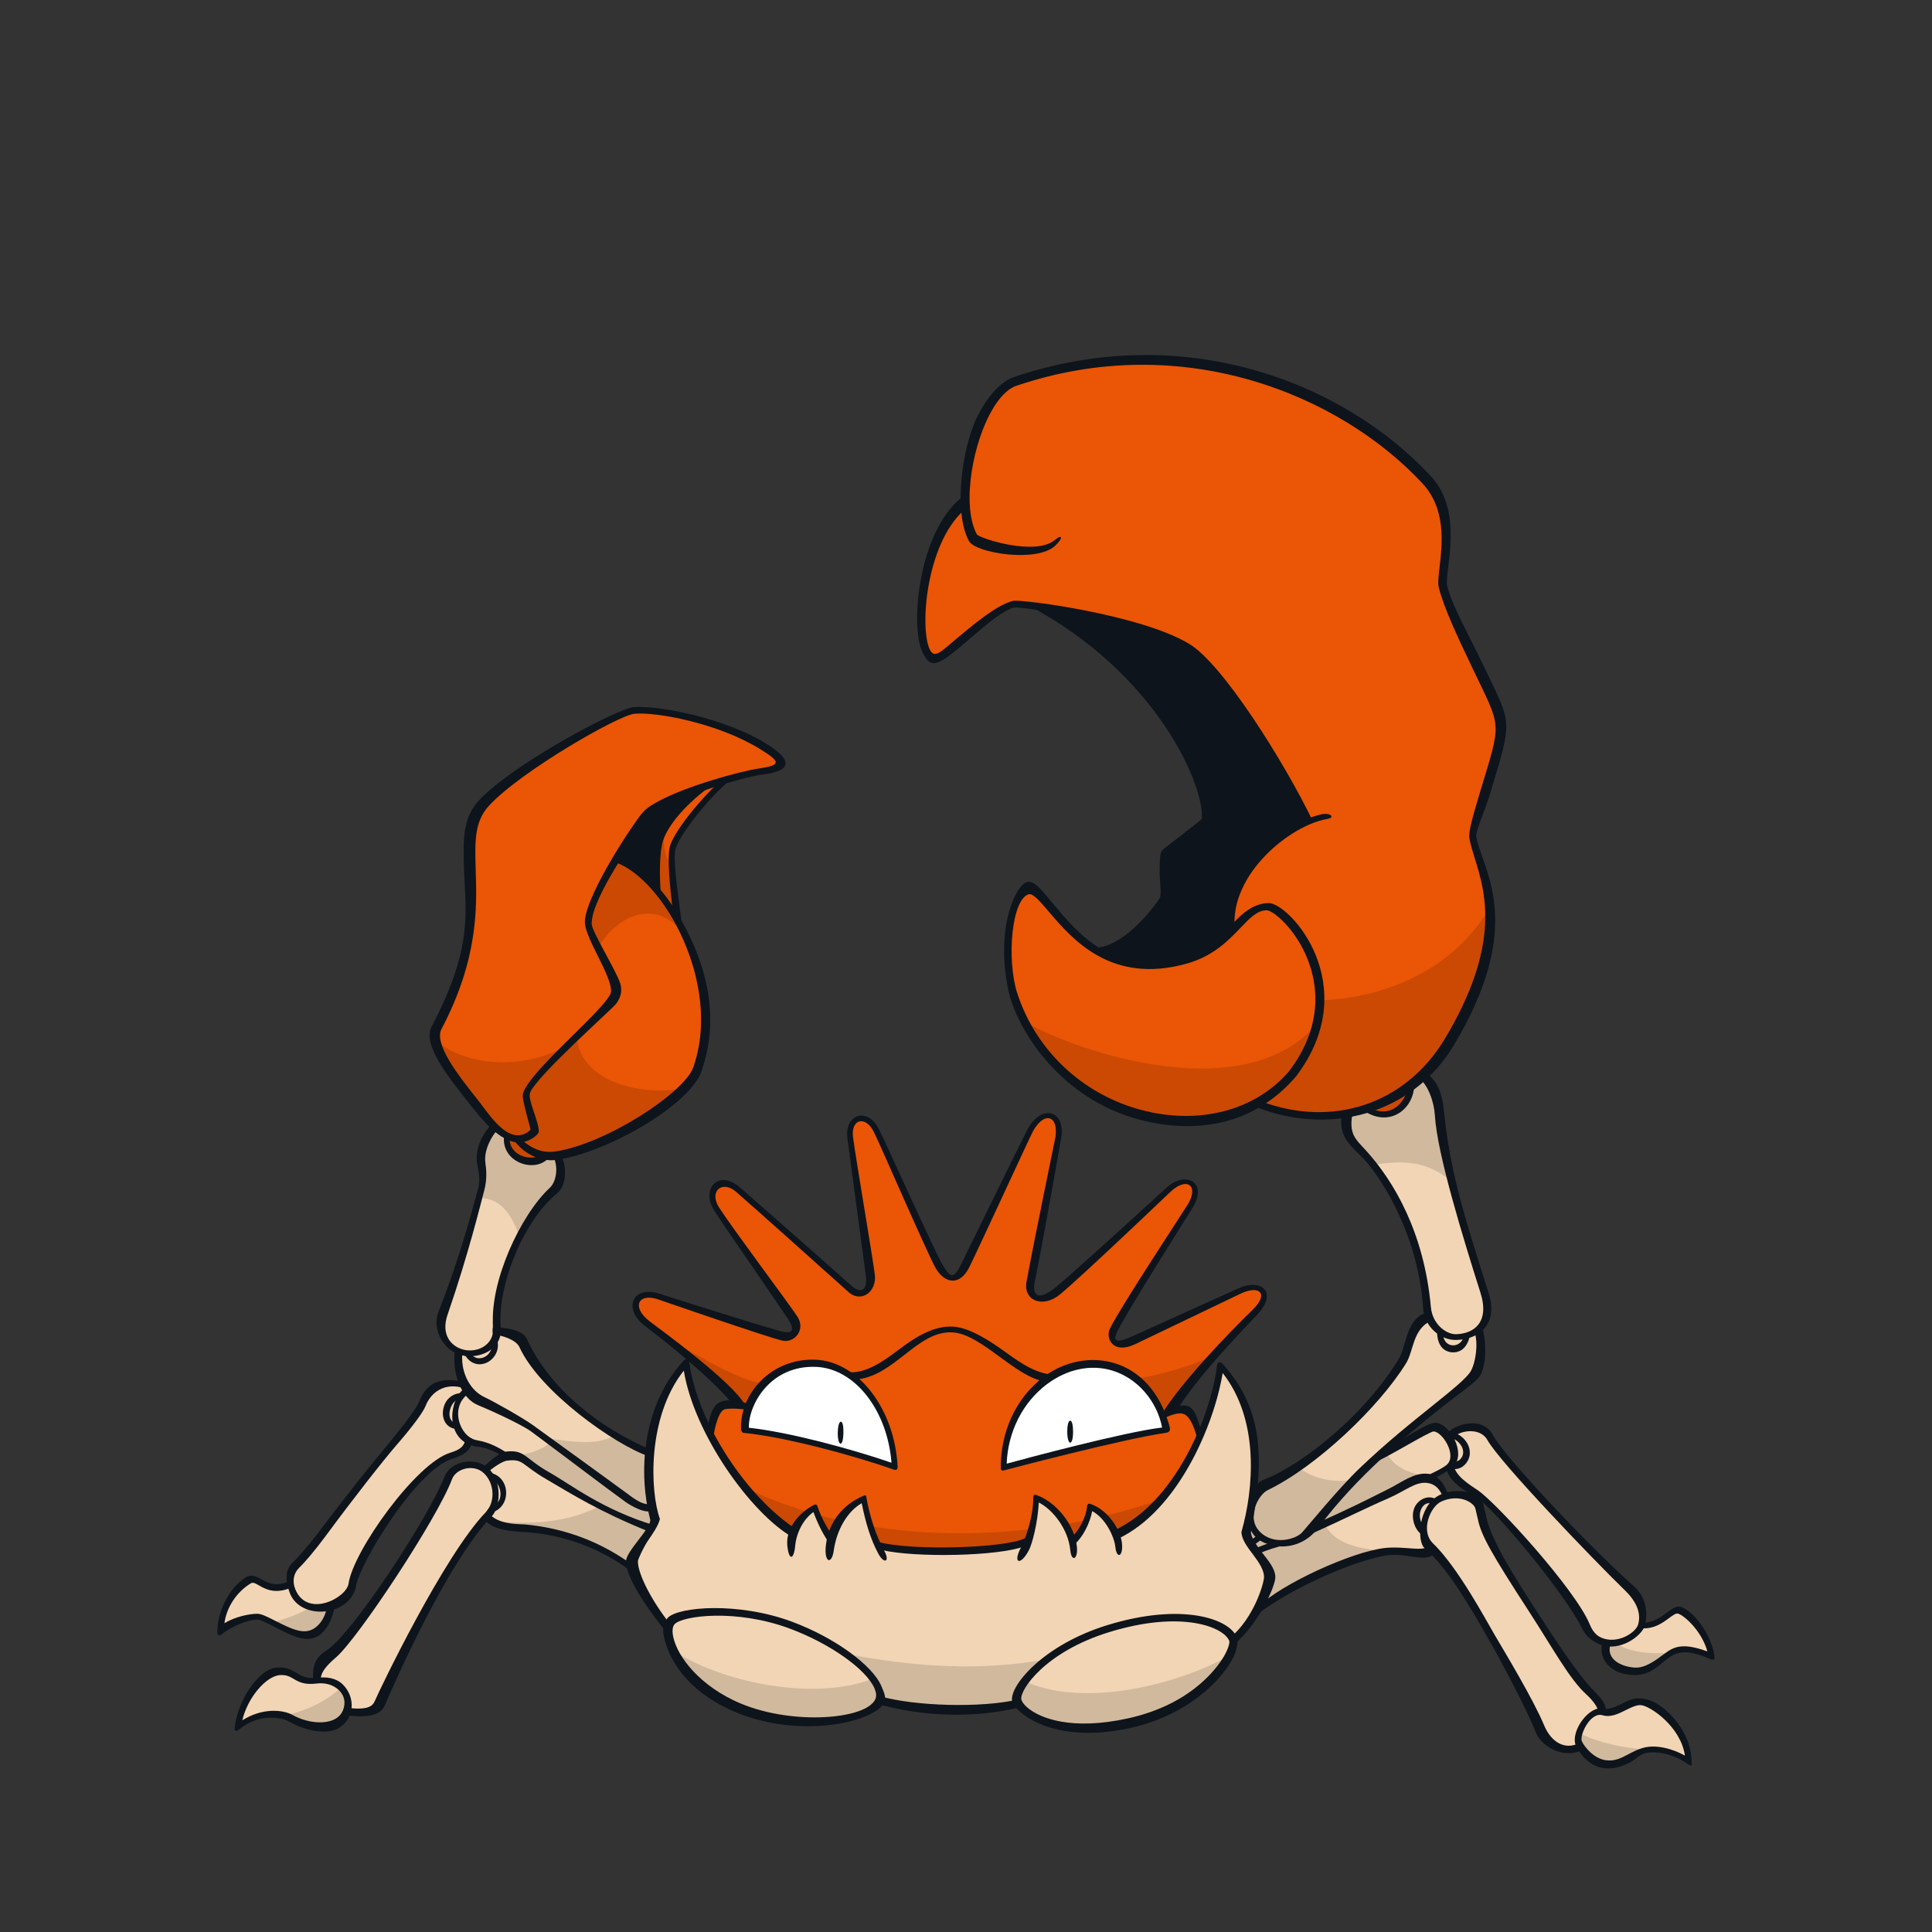 <svg width="800" height="800" viewBox="0 0 800 800" fill="none" xmlns="http://www.w3.org/2000/svg">
<rect x="0" y="0" width="800" height="800" fill="#333333" stroke="none"/>
<g clip-path="url(#clip0_42_67389)">
<path d="M192.876 560.18C197.443 567.205 207.686 562.105 204.412 554.236C202.894 558.69 197.106 560.32 192.876 560.18Z" fill="#F2D5B5"/>
<path d="M513.365 534.538C504.696 538.514 483.635 548.897 469.57 555.515C460.873 559.618 458.99 554.194 460.676 550.696C466.76 538.05 489.016 505.973 492.992 499.173C498.837 489.211 490.533 486.457 483.902 492.611C478.787 497.36 450.195 525.138 438.252 535.029C430.679 541.31 425.017 537.952 426.253 531.025C430.651 506.592 437.479 475.709 438.224 471.114C439.882 460.759 431.943 458.553 426.745 467.827C424.202 472.365 410.306 503.767 400.372 524.112C396.607 531.826 392.097 530.66 388.542 524.59C382.922 514.994 369.476 481.231 362.914 468.122C358.601 459.509 350.971 462.403 352.095 471.114C354.357 488.607 358.629 509.402 361.102 527.906C361.959 534.341 355.917 537.544 352.109 534.06C348.231 530.505 310.815 497.093 305.659 492.639C297.805 485.867 292.325 493.679 296.807 500.69C306.867 516.427 321.606 534.158 329.221 545.848C332.102 550.274 326.903 554.503 324.402 553.997C317.096 552.522 281.31 539.708 272.879 536.898C262.314 533.386 259.742 542.757 268.355 548.096C272.697 550.794 300.994 571.757 306.797 582.225C307.823 582.365 309.003 582.52 310.38 582.646C314.398 572.038 325.877 564.268 338.101 564.816C343.398 565.055 348.4 567.008 352.826 570.268C367.649 569.383 380.041 549.515 394.752 550.527C405.866 551.3 419.706 567.261 434.262 571.181C442.144 565.786 451.6 563.622 460.705 566.32C470.104 569.087 477.79 576.759 481.162 586.257C481.71 586.018 482.244 585.779 482.764 585.569C491.517 571.996 510.654 551.862 519.618 543.122C527.556 535.381 522.048 530.533 513.365 534.524V534.538Z" fill="#EA5506"/>
<path d="M482.764 585.567C482.244 585.778 481.71 586.003 481.162 586.256C481.836 588.152 482.356 590.12 482.651 592.129C466.325 593.702 415.561 607.668 415.561 607.668C415.561 592.087 423.443 578.584 434.248 571.18C419.692 567.26 405.852 551.298 394.738 550.526C380.041 549.514 367.635 569.381 352.812 570.266C362.717 577.558 369.7 591.412 370.473 607.416C352.559 601.093 325.245 593.843 308.905 592.269C308.68 588.911 309.214 585.666 310.366 582.645C308.975 582.504 307.795 582.364 306.783 582.223C302.905 581.703 301.289 581.366 298.957 582.757C296.484 584.232 294.784 590.288 294.25 594.925C303.636 612.656 317.545 629.095 328.856 635.544C330.331 630.936 333.717 626.201 337.399 624.304C339.183 629.489 341.459 634.195 344.621 638.762C346.616 630.177 351.59 623.25 357.603 620.651C359.135 629.067 361.523 635.432 363.687 639.97C377.555 643.103 413.495 642.064 425.115 638.382C426.829 634.111 429.007 627.044 429.007 620.342C435.231 622.604 441.919 630.304 444.083 638.312C447.596 635.643 450.841 628.744 451.277 623.939C456.223 625.709 459.847 630.908 461.674 635.502C476.736 629.151 488.974 612.038 496.716 594.742C493.358 582.813 489.564 582.743 482.721 585.581L482.764 585.567Z" fill="#EA5506"/>
<path d="M279.862 380.363C277.558 376.331 275.029 372.621 272.373 369.362C266.781 362.519 260.627 357.686 254.881 355.859C248.291 366.271 241.983 378.101 243.121 384.115C244.343 390.522 258.337 407.537 253.658 413.859C248.98 420.182 221.806 443.604 217.83 452.498C216.579 455.28 221.455 467.447 220.879 468.192C219.193 470.342 216.495 471.578 213.376 471.213C216.06 474.894 220.443 477.718 225.909 478.126C226.977 478.21 228.073 478.182 229.225 478.055C229.506 478.027 229.787 477.999 230.082 477.957C251.214 474.852 284.288 455.519 288.222 444.292C295.416 423.793 293.266 403.827 279.876 380.349L279.862 380.363Z" fill="#EA5506"/>
<path d="M301.036 322.531C298.409 323.276 295.613 324.133 292.789 325.074C282.869 332.409 275.549 341.162 273.456 347.639C271.854 352.599 271.84 362.294 272.374 369.361C275.029 372.621 277.572 376.33 279.863 380.363C279.863 370.682 276.701 361.816 278.373 351.503C279.371 345.321 292.845 329.289 301.036 322.531Z" fill="#EA5506"/>
<path d="M213.376 471.212C212.28 471.086 211.128 470.763 209.962 470.215C208.655 479.516 220.766 483.886 225.909 478.125C220.443 477.718 216.06 474.894 213.376 471.212Z" fill="#EA5506"/>
<path d="M612.28 550.694C611.296 551.537 608.669 552.661 607.376 553.041C606.154 560.389 595.841 560.206 596.29 551.228C594.548 549.907 593.031 548.067 592.244 545.734C584.418 549.359 584.685 557.621 581.355 562.988C566.251 587.408 544.121 605.673 524.802 614.975C516.808 618.824 516.737 630.669 520.025 634.28C527.317 642.302 539.302 639.029 542.885 631.849C551.723 621.058 561.193 611.56 570.185 603.369C589.841 585.455 607.137 573.737 610.116 568.243C612.378 564.098 614.036 555.626 612.266 550.694H612.28Z" fill="#F2D5B5"/>
<path d="M600.253 595.093C600.07 594.812 599.873 594.545 599.662 594.278C598.089 592.283 596.178 590.878 594.604 590.723C591.162 590.4 578.826 599.336 570.199 603.369C561.207 611.56 551.568 623.152 542.73 633.942C555.952 627.606 567.754 623.447 574.695 619.189C579.542 616.211 585.429 613.218 589.743 612.853C594.871 610.015 597.864 609.818 600.758 606.572C600.758 606.502 600.758 606.432 600.758 606.361C600.815 606.361 600.871 606.39 600.913 606.39C600.969 606.319 601.039 606.249 601.11 606.179C603.737 602.989 602.543 598.437 600.253 595.093Z" fill="#F2D5B5"/>
<path d="M267.133 337.986C264.843 341.176 259.784 348.131 254.881 355.859C260.627 357.685 266.782 362.532 272.374 369.361C271.84 362.294 271.854 352.613 273.455 347.639C275.549 341.162 282.869 332.409 292.789 325.074C281.689 328.769 270.182 333.757 267.133 337.986Z" fill="#0E141B"/>
<path d="M541.367 340.487C529.706 316.25 504.963 275.167 491.573 267.51C477.565 259.108 448.663 253.445 432.056 251.127C491.461 286.281 501.956 335.808 498.584 339.799C496.167 342.651 485.222 350.969 483.691 352.936C482.159 354.903 483.916 369.361 481.724 372.648C473.94 384.31 462.98 396.211 452.977 393.345C462.236 399.176 474.502 402.52 491.137 397.827C500.059 395.312 505.778 390.45 510.288 385.926C507.478 365.792 525.954 347.302 541.367 340.459V340.487Z" fill="#0E141B"/>
<path d="M584.249 448.295C578.545 452.946 572.124 456.472 565.211 458.762C573.444 464.2 584.277 459.563 584.249 448.295Z" fill="#EA5506"/>
<path d="M621.722 298.322C620.317 289.751 601.039 258.236 597.316 242.907C594.576 231.639 605.873 215.017 589.448 197.328C552.425 157.467 485.939 136.012 419.565 158.563C407.917 162.525 398.574 189.53 399.543 208.723C378.735 223.897 377.302 273.958 386.701 272.034C390.678 271.219 408.732 252.405 418.905 249.904C419.734 249.708 424.469 250.101 431.241 251.042C447.848 253.361 476.75 259.023 490.758 267.425C504.148 275.082 528.891 316.166 540.553 340.403C525.139 347.245 506.663 365.735 509.473 385.87C514.77 380.544 518.409 375.683 523.622 375.641C538.01 375.528 557.554 415.628 535.902 444.207C531.575 449.251 524.479 453.227 518.859 456.234C545.836 467.319 579.599 464.214 599.719 430.634C628.199 383.102 612.673 361.338 610.018 346.964C608.922 341.049 623.478 309.07 621.722 298.336V298.322Z" fill="#EA5506"/>
<path d="M672.696 656.073C652.211 636.866 625.234 607.009 616.916 595.642C612.87 590.107 604.833 590.5 600.857 594.434C609.736 596.064 608.416 607.543 600.913 606.391C600.857 606.447 600.815 606.503 600.758 606.56C601.236 612.095 607.826 616.802 611.647 618.292C618.701 621.045 655.513 666.85 657.128 672.919C658.168 676.811 661.456 679.635 665.896 680.043C668.411 680.282 671.277 679.748 674.34 678.188C684.007 673.257 681.126 663.983 672.696 656.073Z" fill="#F2D5B5"/>
<path d="M600.857 594.434C600.478 594.364 600.084 594.307 599.663 594.279C599.859 594.546 600.056 594.813 600.253 595.094C600.435 594.869 600.646 594.645 600.857 594.434Z" fill="#F2D5B5"/>
<path d="M615.441 536.644C603.147 499.761 595.602 469.441 595.419 460.069C595.307 453.733 593.143 447.803 588.169 444.811C586.905 446.033 585.584 447.199 584.235 448.309C584.263 459.577 573.43 464.214 565.197 458.777C562.485 459.676 559.703 460.378 556.865 460.884C555.474 468.963 562.654 478.068 567.67 480.794C576.198 485.444 591.485 525.698 590.853 539.805C590.516 547.434 596.613 553.827 602.936 553.673C604.538 553.631 606.027 553.448 607.39 553.04C613.151 551.34 618.42 545.566 615.455 536.644H615.441Z" fill="#F2D5B5"/>
<path d="M601.11 606.18C601.054 606.25 600.984 606.32 600.913 606.39C608.416 607.543 609.737 596.063 600.857 594.434C600.646 594.644 600.436 594.855 600.253 595.094C602.543 598.438 603.737 602.99 601.11 606.18Z" fill="#F2D5B5"/>
<path d="M600.758 606.363C600.758 606.363 600.758 606.504 600.758 606.574C600.815 606.518 600.857 606.462 600.913 606.405C600.857 606.405 600.8 606.391 600.758 606.377V606.363Z" fill="#F2D5B5"/>
<path d="M579.613 616.381C572.475 620.287 556.303 626.904 543.082 633.241C538.867 638.861 533.949 639.564 530.338 638.496C527.149 640.351 523.327 640.252 520.25 642.374C522.596 645.507 525.364 650.762 524.943 653.698C524.479 656.916 522.47 662.03 519.491 667.187C520.348 667.102 521.177 666.779 521.894 666.077C531.827 656.537 556.106 644.032 573.178 641.84C586.062 640.182 587.453 644.116 592.975 640.224C592.764 640.013 592.539 639.774 592.328 639.564C591.71 638.974 589.94 636.515 589.799 634.309C586.666 632.862 586.16 629.391 586.877 626.047C587.762 621.916 591.008 620.273 594.099 621.832C594.689 621.059 595.377 620.441 596.178 620.076C596.726 619.823 597.569 619.612 598.595 619.458C597.457 616.648 594.633 608.161 579.599 616.395L579.613 616.381Z" fill="#F2D5B5"/>
<path d="M520.924 644.468C519.702 642.838 518.437 641.222 517.398 639.648C516.119 637.71 515.192 635.841 515.262 634.113C525.055 601.488 515.782 577.152 505.525 565.687C504.457 573.893 501.408 584.346 496.758 594.744C489.002 612.04 476.778 629.139 461.716 635.504C459.876 630.895 456.265 625.711 451.319 623.94C450.883 628.745 447.638 635.644 444.125 638.314C441.961 630.305 435.273 622.605 429.049 620.343C429.049 627.059 426.871 634.127 425.157 638.384C413.537 642.065 377.597 643.105 363.729 639.972C361.565 635.433 359.177 629.069 357.645 620.652C351.632 623.252 346.658 630.179 344.663 638.763C341.501 634.197 339.225 629.49 337.441 624.305C333.76 626.188 330.359 630.937 328.898 635.546C317.574 629.097 303.678 612.658 294.292 594.926C288.883 584.712 284.963 574.075 283.923 564.676C276.322 572.937 270.519 587.817 269.325 603.314C268.931 608.33 269.03 613.402 269.718 618.348C270.013 620.526 270.435 622.676 270.969 624.769C271.306 626.104 271.685 627.411 272.121 628.703C271.755 630.263 270.828 631.991 269.676 633.789C267.625 637.035 264.814 640.576 263.086 644.06C261.99 646.238 262.833 649.99 264.716 654.331C267.47 660.668 272.514 668.255 277.305 674.156C277.474 673.116 277.839 672.259 278.429 671.641C282.181 667.721 304.956 664.756 327.606 673.187C349.004 681.153 366.834 695.92 363.785 703.901C379.451 707.849 407.721 708.369 422.01 704.94C418.834 698.365 436.299 681.589 458.948 674.606C489.227 665.29 507.548 672.133 510.246 678.989C510.274 679.06 510.288 679.158 510.302 679.242C513.829 675.912 517.018 671.529 519.519 667.187C522.498 662.031 524.507 656.93 524.971 653.699C525.392 650.776 523.299 647.601 520.952 644.468H520.924Z" fill="#F2D5B5"/>
<path d="M263.058 644.046C264.8 640.575 267.596 637.02 269.648 633.775C262.145 628.562 251.944 626.82 232.976 614.877C228.312 611.941 217.043 605.042 214.416 602.934C212.941 601.754 205.129 603.819 200.956 608.639C201.433 609.285 201.672 608.892 202.066 609.636C209.723 610.943 212.294 623.771 203.414 625.148C202.754 625.836 202.347 627.171 201.658 627.958C205.55 632.805 209.245 631.976 218.519 632.876C230.532 634.042 245.706 636.627 263.831 651.141C261.948 646.799 261.962 646.209 263.044 644.032L263.058 644.046Z" fill="#F2D5B5"/>
<path d="M199.551 607.599C195.462 604.902 187.819 607.374 186.034 612.152C180.035 628.211 147.087 677.907 138.361 685.382C132.91 690.061 131.603 692.66 131.617 695.878C138.446 695.259 144.431 699.924 143.799 705.924C143.715 706.781 143.504 707.539 143.237 708.256C150.965 709.31 154.772 708.326 156.262 704.87C158.257 700.219 182.676 649.23 199.86 629.349C200.548 628.562 201.223 627.804 201.883 627.115C201.883 627.101 201.911 627.073 201.925 627.059C209.541 619.135 202.108 609.257 199.537 607.571L199.551 607.599Z" fill="#F2D5B5"/>
<path d="M661.175 703.83C655.33 699.334 644.905 683.092 634.184 666.597C614.345 636.037 614.865 631.977 612.35 623.575C611.057 619.289 603.119 618.769 598.609 619.444C597.583 619.598 596.726 619.809 596.192 620.062C595.391 620.427 594.703 621.046 594.113 621.818C589.94 627.214 588.31 635.672 592.328 639.55C592.539 639.761 592.764 639.999 592.975 640.21C602.515 649.75 612.631 668.55 617.773 677.303C622.747 685.747 638.329 712.78 639.917 719.454C640.184 720.55 644.286 723.304 646.787 724.709C648.305 725.566 652.534 724.372 655.035 723.402C654.571 722.728 654.192 722.096 653.939 721.562C652.169 717.754 657.564 708.635 662.889 708.902C662.889 707.273 663.086 705.291 661.161 703.816L661.175 703.83Z" fill="#F2D5B5"/>
<path d="M229.225 478.068C228.087 478.18 226.977 478.208 225.909 478.138C220.767 483.885 208.641 479.529 209.962 470.228C208.304 469.441 206.59 468.218 204.904 466.42C202.333 468.823 198.638 473.824 198.497 475.539C198.202 479.051 200.605 484.671 198.497 491.345C196.937 496.291 192.877 517.338 184.798 535.955C177.731 552.239 185.149 559.138 191.121 560.543C197.092 561.948 204.314 557.86 204.117 553.167C203.176 531.178 213.376 506.126 230.11 490.643C233.215 487.776 230.869 481.96 229.225 478.082V478.068Z" fill="#F2D5B5"/>
<path d="M586.877 626.018C586.16 629.362 586.666 632.481 589.799 633.928C589.546 629.741 591.682 624.922 594.099 621.803C590.993 620.243 587.762 621.887 586.877 626.018Z" fill="#F2D5B5"/>
<path d="M602.936 553.66C601.011 553.702 598.468 552.859 596.304 551.215C595.855 560.193 606.168 560.39 607.39 553.027C606.041 553.421 604.538 553.617 602.936 553.66Z" fill="#F2D5B5"/>
<path d="M189.238 590.499C187.763 586.65 188.029 581.718 190.545 578.121C184.39 578.585 182.592 590.036 189.238 590.499Z" fill="#F2D5B5"/>
<path d="M694.193 666.947C690.92 667.439 687.196 673.691 679.483 673.003C678.921 674.942 677.347 676.656 674.354 678.188C671.291 679.747 668.425 680.267 665.91 680.042C663.255 687.629 670.743 691.395 676.982 691.718C684.007 692.069 690.653 684.257 693.842 683.288C697.875 682.051 705.954 684.342 708.764 685.929C707.007 675.04 697.046 666.526 694.193 666.961V666.947Z" fill="#F2D5B5"/>
<path d="M120.504 656.156C109.825 660.835 107.184 652.208 103.179 654.653C96.435 658.755 91.588 666.638 91.588 674.492C96.154 670.811 103.179 669.406 106.509 669.406C110.12 669.406 119.337 676.782 126.531 676.599C131.252 676.487 136.085 671.64 136.675 664.347C134.02 666.61 122.218 667.158 120.489 656.156H120.504Z" fill="#F2D5B5"/>
<path d="M269.451 601.628C266.908 600.799 260.614 598.424 254.698 594.603C248.755 590.753 224.223 573.246 216.552 556.484C214.992 553.07 209.161 551.089 205.002 550.625C205.002 551.89 204.806 553.098 204.426 554.236C207.18 560.84 199.129 567.19 194.436 561.711C193.003 561.669 191.57 561.247 190.249 560.362C189.519 568.553 192.104 576.112 197.457 578.796C200.956 580.552 212.042 586.102 216.074 588.982C223.45 594.251 246.282 610.058 261.035 621.65C263.803 623.813 268.06 624.811 270.941 624.755C269.465 617.434 269.072 606.644 269.465 601.628H269.451Z" fill="#F2D5B5"/>
<path d="M189.238 590.499C182.592 590.035 184.39 578.584 190.544 578.121C191.556 576.659 192.933 575.437 194.731 574.58C184.854 568.665 177.534 575.451 175.033 581.942C173.586 585.694 163.568 596.92 151.794 611.111C139.345 626.103 127.964 643.595 123.047 648.33C115.558 655.538 122.934 664.994 131.126 665.191C135.903 665.303 144.305 664.123 145.527 655.889C147.269 644.115 173.867 606.544 186.807 602.666C191.008 601.416 193.65 599.66 193.874 595.698C193.383 595.557 189.968 592.396 189.252 590.499H189.238Z" fill="#F2D5B5"/>
<path d="M202.065 609.65C205.03 615.256 206.224 618.839 203.063 625.162C209.386 625.162 211.844 613.922 202.065 609.65Z" fill="#F2D5B5"/>
<path d="M270.94 624.754C268.425 624.586 266.81 624.572 263.845 622.703C254.361 616.731 232.386 599.801 217.479 590.036C206.042 582.547 196.038 577.222 193.593 574.932C184.812 582.659 189.364 595.206 194.647 597.061C206.59 598.115 207.798 603.384 215.315 603.833C217.956 605.941 229.042 613.57 233.89 616.212C242.643 621.003 258.941 628.674 269.676 633.789C270.828 631.976 271.924 630.599 272.289 629.04C271.854 627.747 271.292 626.103 270.954 624.768L270.94 624.754Z" fill="#F2D5B5"/>
<path d="M458.906 674.59C432.758 682.641 420.928 698.532 421.588 703.815C422.249 709.098 438.617 719.186 467.519 712.779C499.174 705.754 511.749 685.381 510.204 678.974C508.658 672.567 489.184 665.261 458.906 674.59Z" fill="#F2D5B5"/>
<path d="M327.577 673.171C304.928 664.727 280.509 666.357 276.827 672.567C273.146 678.778 285.342 697.858 306.291 706.639C327.957 715.716 361.101 713.06 363.757 703.886C366.413 694.697 348.976 681.152 327.577 673.171Z" fill="#F2D5B5"/>
<path d="M679.763 704.884C674.846 704.35 669.352 710.181 663.957 709.099C660.163 708.341 652.548 714.593 653.953 721.562C654.67 725.131 660.29 729.29 664.491 729.992C670.982 731.074 674.705 726.62 680.649 724.906C686.086 723.318 694.165 725.609 699.265 729.29C698.914 715.071 684.189 705.348 679.778 704.884H679.763Z" fill="#F2D5B5"/>
<path d="M524.437 375.726C519.224 375.768 515.599 380.629 510.288 385.954C505.778 390.478 500.06 395.34 491.138 397.855C474.488 402.548 462.222 399.19 452.977 393.373C437.817 383.833 430.707 366.438 425.649 367.97C417.486 370.443 414.774 396.675 419.102 411.034C433.363 456.459 486.881 475.118 520.475 457.133C526.081 454.127 531.195 450.15 535.523 445.106C562.879 408.997 531.378 375.683 524.437 375.74V375.726Z" fill="#EA5506"/>
<path d="M315.424 309.183C297.973 297.985 271.825 293.503 262.58 294.36C255.878 294.979 215.118 318.19 201.602 332.802C186.498 349.129 208.234 375.22 181.72 425.591C177.028 434.499 196.333 454.577 202.36 463.274C203.189 464.468 204.032 465.508 204.89 466.407C206.576 468.191 208.276 469.428 209.948 470.215C211.114 470.763 212.266 471.086 213.362 471.212C216.467 471.563 219.179 470.341 220.865 468.191C221.441 467.447 216.579 455.293 217.816 452.497C221.792 443.603 248.965 420.181 253.644 413.859C258.323 407.536 244.329 390.521 243.106 384.114C241.968 378.1 248.263 366.27 254.867 355.859C259.756 348.131 264.828 341.176 267.119 337.987C270.167 333.757 281.675 328.77 292.775 325.074C295.599 324.133 298.395 323.276 301.022 322.531C306.347 321.028 310.97 319.988 313.667 319.721C328.125 318.26 326.004 315.97 315.424 309.183Z" fill="#EA5506"/>
<path d="M131.617 695.892C124.381 696.468 119.759 692.323 116.232 692.422C108.982 692.618 99.723 704.196 98.669 714.902C106.917 708.411 116.232 708.762 120.616 711.221C132.502 717.881 142.942 713.961 143.799 705.952C144.431 699.953 138.46 695.358 131.617 695.906V695.892Z" fill="#F2D5B5"/>
<path d="M352.84 570.267C348.414 567.008 343.412 565.055 338.115 564.816C325.877 564.254 314.398 572.038 310.394 582.646C309.256 585.666 308.708 588.912 308.932 592.27C325.259 593.844 352.587 601.094 370.501 607.416C369.728 591.413 362.745 577.559 352.84 570.267Z" fill="white"/>
<path d="M481.162 586.242C477.79 576.73 470.104 569.072 460.704 566.304C451.6 563.621 442.144 565.771 434.262 571.166C423.443 578.57 415.575 592.073 415.575 607.655C415.575 607.655 466.325 593.703 482.665 592.115C482.356 590.092 481.836 588.139 481.176 586.242H481.162Z" fill="white"/>
<path d="M517.58 629.715C515.641 632.525 514.77 634.281 515.473 636.206C516.175 638.131 519.379 642.009 519.898 642.711C521.837 641.658 526.713 639.719 528.118 639.016C522.666 637.26 518.817 633.396 517.58 629.715Z" fill="#F2D5B5"/>
<path d="M481.162 586.243C481.71 586.004 482.244 585.765 482.764 585.554C487.344 578.445 494.777 569.551 502.111 561.43C491.953 566.108 481.12 569.157 470.02 571.026C475.05 574.806 478.998 580.131 481.162 586.243Z" fill="#CB4902"/>
<path d="M444.125 638.298C446.416 636.556 448.593 633.001 449.956 629.404C446.978 630.037 443.985 630.599 440.978 631.118C442.369 633.381 443.465 635.825 444.125 638.298Z" fill="#CB4902"/>
<path d="M344.649 638.748C345.422 635.404 346.658 632.327 348.218 629.644C344.958 628.913 341.712 628.098 338.509 627.213C340.111 631.273 342.092 635.067 344.649 638.748Z" fill="#CB4902"/>
<path d="M461.716 635.474C468.615 632.566 474.91 627.381 480.459 620.988C472.858 623.616 465.004 625.906 456.967 627.831C459.061 630.093 460.677 632.875 461.716 635.474Z" fill="#CB4902"/>
<path d="M360.54 632.018C361.565 635.109 362.675 637.75 363.729 639.956C377.597 643.089 413.537 642.05 425.157 638.368C425.747 636.921 426.38 635.137 426.956 633.17C404.939 635.755 382.346 635.544 360.54 632.018Z" fill="#CB4902"/>
<path d="M328.884 635.53C329.994 632.046 332.214 628.477 334.827 626.144C325.484 623.348 316.421 619.864 307.738 615.635C314.721 624.529 322.238 631.765 328.884 635.544V635.53Z" fill="#CB4902"/>
<path d="M238.737 429.033C229.871 437.674 220.106 447.439 217.844 452.497C216.594 455.279 221.469 467.447 220.893 468.192C219.207 470.341 216.509 471.578 213.39 471.212C216.074 474.894 220.457 477.718 225.923 478.125C226.991 478.209 229.801 478.013 230.082 477.971C246.549 475.554 270.28 462.052 281.801 450.91C264.295 453.649 240.268 447.776 238.737 429.047V429.033Z" fill="#CB4902"/>
<path d="M213.376 471.212C212.28 471.086 211.128 470.763 209.962 470.215C208.655 479.516 220.766 483.886 225.909 478.125C220.443 477.718 216.06 474.894 213.376 471.212Z" fill="#CB4902"/>
<path d="M537.982 607.768C532.938 611.041 529.158 614.09 524.437 616.366C516.443 620.216 516.752 630.656 520.053 634.281C525.73 640.519 534.357 642.697 543.981 631.414C550.866 623.335 554.674 618.39 560.645 612.474C560.589 612.474 560.518 612.503 560.462 612.517C553.128 614.343 543.433 612.32 538.01 607.768H537.982Z" fill="#D1B99E"/>
<path d="M574.175 601.332C572.798 602.091 571.464 602.78 570.213 603.37C561.221 611.561 552.215 622.296 543.377 633.072C556.598 626.735 585.43 613.205 589.743 612.84C590.839 612.235 591.809 611.772 592.722 611.35C584.868 610.676 577.056 608.006 574.161 601.318L574.175 601.332Z" fill="#D1B99E"/>
<path d="M584.249 448.295C578.545 452.946 572.124 456.472 565.211 458.762C573.444 464.2 584.277 459.563 584.249 448.295Z" fill="#CB4902"/>
<path d="M546.468 414.252C546.412 423.539 543.391 433.895 535.312 444.559C530.985 449.603 525.87 453.579 520.264 456.586C533.148 461.883 545.836 463.204 557.455 461.152C560.308 460.646 563.09 459.944 565.787 459.045C572.7 456.754 579.107 453.228 584.826 448.577C586.174 447.481 587.481 446.301 588.76 445.079C592.989 441.018 596.74 436.297 599.93 430.972C614.416 406.791 617.507 389.299 616.706 376.035C602.74 400.174 575.257 413.283 546.454 414.252H546.468Z" fill="#CB4902"/>
<path d="M601.039 489.224C596.487 475.314 595.518 465.001 595.419 460.069C595.307 453.733 593.143 447.803 588.169 444.811C586.905 446.033 585.584 447.199 584.235 448.309C584.263 459.577 573.43 464.214 565.197 458.777C562.485 459.676 561.024 460.266 558.172 460.772C557.23 466.251 559.605 474.302 563.792 476.578C565.267 477.379 568.007 480.133 569.763 482.199C582.156 480.246 591.598 481.173 601.025 489.224H601.039Z" fill="#D1B99E"/>
<path d="M548.351 630.781C546.707 631.512 545.049 632.285 543.377 633.085C541.101 637.989 534.652 639.914 529.383 638.86C526.193 640.715 523.678 640.954 520.601 643.075C522.948 646.209 525.364 650.761 524.943 653.697C524.479 656.915 522.47 662.029 519.491 667.186C520.348 667.101 521.177 666.778 521.894 666.076C531.673 656.69 555.769 644.818 572.784 642.359C562.401 641.038 552.524 639.45 548.351 630.795V630.781Z" fill="#D1B99E"/>
<path d="M349.805 684.707C359.64 691.564 365.612 699.01 363.743 703.9C379.409 707.848 403.632 708.761 420.844 704.546C421.195 697.521 425.185 693.784 434.163 686.941C406.54 692.21 377.611 690.201 349.805 684.707Z" fill="#D1B99E"/>
<path d="M263.058 644.046C264.8 640.576 267.596 637.021 269.648 633.775C265.77 631.078 256.483 627.565 247.195 624.137C234.255 630.712 218.94 631.331 203.822 629.827C207.124 632.202 211.156 632.159 218.518 632.876C230.532 634.042 245.706 636.627 263.831 651.142C261.948 646.8 261.962 646.21 263.044 644.032L263.058 644.046Z" fill="#D1B99E"/>
<path d="M229.225 478.068C228.087 478.18 226.977 478.208 225.909 478.138C220.767 483.885 208.641 479.529 209.962 470.228C208.304 469.441 206.59 468.218 204.904 466.42C202.333 468.823 198.806 473.853 198.497 475.539C197.443 481.159 201.307 487.13 196.965 496.108C206.772 495.392 211.465 502.206 214.711 511.058C218.968 502.333 225.333 495.055 230.11 490.629C233.215 487.762 230.869 481.946 229.225 478.068Z" fill="#D1B99E"/>
<path d="M668.411 680.014C667.54 680.098 666.711 680.112 665.91 680.042C663.255 687.629 670.743 691.394 676.982 691.718C682.644 691.999 688.039 686.997 691.608 684.524C683.122 684.805 674.692 684.383 668.411 680.028V680.014Z" fill="#D1B99E"/>
<path d="M703.663 684.005C705.799 684.581 707.681 685.297 708.763 685.916C708.665 685.269 708.524 684.651 708.37 684.033C706.852 683.977 705.279 683.977 703.663 684.005Z" fill="#D1B99E"/>
<path d="M129.004 665.387C123.904 668.296 118.354 670.474 112.635 671.766C116.836 673.902 122.077 676.712 126.545 676.6C131.266 676.487 136.099 671.64 136.689 664.348C135.453 665.401 132.25 666.062 129.004 665.387Z" fill="#D1B99E"/>
<path d="M270.14 601.739C267.597 600.91 263.522 600.376 257.607 596.541C256.707 595.95 255.583 595.164 254.333 594.236C248.179 598.943 235.196 596.751 227.427 595.655C227.427 595.655 227.412 595.655 227.398 595.655C236.7 603.748 260.304 623.756 270.912 624.754C269.662 618.333 266.627 611.111 270.126 601.739H270.14Z" fill="#D1B99E"/>
<path d="M270.94 624.753C262.791 624.809 237.487 604.352 228.396 596.498C224.125 602.427 209.484 603.158 210.341 603.242C218.209 602.764 221.23 608.975 236.11 617.447C244.779 622.393 259.279 628.673 269.662 633.774C270.814 631.961 271.727 630.247 272.107 628.687C271.671 627.395 271.292 626.088 270.955 624.753H270.94Z" fill="#D1B99E"/>
<path d="M424.637 696.341C422.333 699.516 420.942 699.938 421.588 703.816C422.867 711.389 439.278 719.046 467.519 712.78C490.772 707.623 503.53 694.472 508.223 686C488.749 696.819 450.223 707.595 424.637 696.341Z" fill="#D1B99E"/>
<path d="M361.397 695.104C339.043 704.012 302.399 697.886 279.876 684.271C283.923 691.873 292.578 700.907 306.291 706.654C329.011 716.166 360.525 713.229 363.757 703.9C365.106 700.008 362.956 696.439 361.397 695.104Z" fill="#D1B99E"/>
<path d="M654.052 717.684C653.757 718.92 653.686 720.227 653.953 721.561C654.67 725.13 660.29 729.289 664.491 729.992C670.982 731.074 674.706 726.62 680.649 724.905C681.225 724.737 681.843 724.624 682.462 724.54C672.683 723.838 662.791 721.983 654.052 717.684Z" fill="#D1B99E"/>
<path d="M424.272 422.893C442.776 460.21 488.904 473.839 519.688 457.358C525.294 454.351 530.408 450.375 534.736 445.331C540.089 438.25 543.222 431.323 544.74 424.733C512.143 460.843 438.379 432.11 424.272 422.893Z" fill="#CB4902"/>
<path d="M179.543 430.086C183.688 440.301 194.591 454.309 198.679 459.761C201.546 463.596 208.29 469.427 209.948 470.214C211.114 470.762 212.266 471.085 213.362 471.212C216.467 471.563 219.179 470.341 220.865 468.191C221.441 467.446 216.58 455.293 217.816 452.497C219.151 449.518 230.855 437.364 235.688 432.306C217.184 443.799 191.977 441.565 179.529 430.072L179.543 430.086Z" fill="#CB4902"/>
<path d="M141.073 698.926C134.708 704.7 126.671 708.55 118.059 710.18C119.028 710.447 119.899 710.798 120.63 711.206C132.516 717.866 142.956 713.946 143.813 705.937C144.108 703.197 142.998 700.738 141.073 698.926Z" fill="#D1B99E"/>
<path d="M517.58 629.715C515.641 632.525 514.77 634.281 515.473 636.206C516.175 638.131 519.379 642.36 519.898 643.063C521.837 642.009 526.713 639.719 528.118 639.016C522.666 637.26 518.817 633.396 517.58 629.715Z" fill="#D1B99E"/>
<path d="M256.44 355.732C250.694 358.29 242.081 380.306 242.727 382.85C243.36 385.407 245.917 390.507 247.518 392.741C253.897 380.939 269.858 371.047 281.984 385.407C278.148 373.604 265.714 360.524 256.454 355.732H256.44Z" fill="#CB4902"/>
<path d="M274.636 342.342C271.123 350.323 271.446 364.036 271.446 367.225C274.313 372.326 279.427 378.395 280.059 379.983C280.382 378.704 278.781 359.568 278.781 358.289C273.989 355.732 274.636 343.607 274.636 342.328V342.342Z" fill="#CB4902"/>
<path d="M274.79 553.659C284.274 560.178 305.898 579.736 306.193 581.506C308.567 583.291 309.452 582.392 310.337 582.392C312.108 580.326 314.777 575.282 316.267 572.613C306.783 573.203 278.64 554.839 274.79 553.645V553.659Z" fill="#CB4902"/>
<path d="M297.454 580.958C294.854 582.518 293.548 587.506 292.803 592.072C292.48 594.095 295.332 598.901 295.304 598.24C295.093 593.885 297.088 585.258 299.589 583.768C301.402 582.687 309.677 583.726 309.677 583.726L310.352 581.394C307.471 580.565 301.416 578.598 297.468 580.958H297.454Z" fill="#0E141B"/>
<path d="M481.035 585.005C480.628 585.174 481.372 587.464 481.653 587.351C485.602 585.623 488.398 584.64 490.449 585.637C492.655 586.719 494.481 590.372 496.167 597.144C496.336 597.791 498.092 595.023 497.882 594.306C496.111 588.068 495.001 583.74 492.332 582.434C489.297 580.958 484.857 583.333 481.021 585.019L481.035 585.005Z" fill="#0E141B"/>
<path d="M329.657 633.171C309.523 620.174 288.953 589.502 285.482 564.535C285.3 563.2 284.457 561.908 283.01 563.467C267.301 580.552 263.55 606.798 269.254 629.293C269.605 632.918 259.11 642.416 259.208 646.603C259.377 654.499 270.533 669.28 276.251 676.277C276.673 676.783 277.741 672.863 277.403 672.428C270.182 663.309 264.14 652.012 264.14 646.519C264.14 645.549 266.852 640.028 268.313 637.934C270.519 634.745 272.598 631.724 273.259 628.984C269.128 617.505 267.933 586.749 283.15 567.542C287.365 593.647 310.843 626.638 328.252 636.585C328.659 636.824 330.064 633.452 329.657 633.185V633.171Z" fill="#0E141B"/>
<path d="M522.4 642.626C520.208 639.746 517.988 636.585 517.988 634.281C523.664 604.171 523.144 583.601 506.41 564.886C505.216 563.551 504.148 563.916 503.937 565.532C501.127 587.24 486.346 621.916 461.843 633.48C461.238 633.761 462.461 637.4 463.051 637.119C487.386 625.64 502.575 590.935 506.284 568.539C521.641 588.055 519.112 616.69 514.068 634.295C514.068 637.4 516.47 640.561 519.014 643.905C521.374 647.01 523.411 650.228 523.411 652.939C523.411 655.651 519.196 669.954 509.445 678.076C509.164 678.314 510.401 681.434 510.906 681.012C521.388 672.273 528.09 656.761 528.09 653.108C528.09 649.455 525.013 646.055 522.414 642.641L522.4 642.626Z" fill="#0E141B"/>
<path d="M336.879 623.236C331.357 626.074 325.301 632.537 326.004 639.914C326.622 646.363 328.729 646.026 329.291 639.956C329.797 634.533 332.79 628.926 336.822 626.102C338.761 631.371 341.108 635.909 344.171 640.181C344.55 640.715 345.491 637.09 345.224 636.682C342.442 632.579 340.335 629.081 338.551 623.91C338.326 623.264 338.087 622.618 336.879 623.236Z" fill="#0E141B"/>
<path d="M357.168 619.541C349.946 622.674 343.23 629.362 341.993 639.731C341.122 647.108 344.396 648.133 345.239 642.049C346.461 633.31 351.042 625.695 356.816 622.449C358.362 630.163 360.385 637.202 363.687 643.342C366.104 647.824 368.605 646.686 366.188 642.204C362.774 635.853 360.287 628.533 358.812 620.426C358.573 619.147 358.727 618.866 357.168 619.541Z" fill="#0E141B"/>
<path d="M427.855 620.314C427.855 628.491 424.412 637.652 422.74 640.799C419.242 647.417 422.544 648.541 426.042 641.909C427.349 639.451 429.681 630.88 430.145 622.155C436.158 625.204 442.355 633.395 443.17 641.811C443.675 647.038 446.429 645.745 445.924 640.518C445.052 631.456 437.367 622.056 429.456 619.176C428.585 618.867 427.855 618.614 427.855 620.3V620.314Z" fill="#0E141B"/>
<path d="M450.125 623.812C449.689 628.547 446.514 634.209 443.353 636.921C442.847 637.343 444.561 639.787 445.067 639.352C448.312 636.57 451.319 630.753 452.246 625.723C457.867 628.688 461.407 636.472 461.829 640.448C462.405 645.885 465.173 644.48 464.583 639.029C463.978 633.409 458.92 625.386 451.713 622.801C450.659 622.421 450.209 622.801 450.125 623.812Z" fill="#0E141B"/>
<path d="M424.328 637.006C415.659 641.165 377.203 642.148 363.813 638.537C363.181 638.369 364.558 641.699 364.937 641.797C379.283 645.141 413.425 644.34 423.921 640.392C424.3 640.251 424.918 636.711 424.328 637.006Z" fill="#0E141B"/>
<path d="M512.171 678.019C509.136 670.305 489.494 663.407 458.527 672.933C431.845 681.152 418.048 698.125 419.073 704.237C419.425 706.302 422.122 708.845 425.129 710.883C429.471 713.819 443.099 721.041 468.179 715.477C490.73 710.475 505.104 696.832 510.527 686.646C511.567 684.693 513.028 680.183 512.185 678.019H512.171ZM507.31 684.96C505.525 688.304 495.24 705.291 467.252 711.501C443.17 716.84 431.114 711.051 427.054 708.297C424.258 706.415 423.064 704.588 422.895 703.591C422.277 699.923 432.435 684.103 459.299 675.827C489.353 666.568 506.748 673.748 508.996 679.438C509.206 679.958 508.925 681.911 507.31 684.946V684.96Z" fill="#0E141B"/>
<path d="M276.519 669.898C275.015 671.472 274.158 674.142 274.847 677.429C277.404 689.737 287.422 701.975 305.069 709.169C332.327 720.297 362.732 712.822 366.23 704.771C367.045 702.903 365.977 700.584 364.951 698.168C361.256 689.485 345.506 678.048 328.027 671.542C305.603 663.182 280.874 665.332 276.504 669.898H276.519ZM306.797 705.432C290.021 698.407 280.495 686.141 278.753 677.71C278.261 675.336 278.472 673.439 279.343 672.526C282.673 669.041 304.76 666.063 327.114 674.394C343.707 680.577 358.755 691.227 362.141 699.193C362.872 700.922 362.984 702.383 362.465 703.563C358.797 711.979 328.308 714.438 306.797 705.418V705.432Z" fill="#0E141B"/>
<path d="M363.574 705.614C381.306 710.658 403.126 711.81 422.782 706.85C423.302 706.724 421.588 703.703 421.307 703.773C406.484 707.23 379.142 706.583 364.277 702.354C363.588 702.158 362.886 705.431 363.574 705.614Z" fill="#0E141B"/>
<path d="M591.935 639.48C590.572 643.161 581.945 639.944 573.037 641.04C559.563 642.697 531.013 655.666 521.079 665.206C519.927 666.316 516.822 670.489 518.072 670.475C531.786 658.982 558.299 647.067 572.827 644.257C582.479 642.388 589.912 647.699 594.675 642.936C595.082 642.529 592.132 639.002 591.949 639.48H591.935Z" fill="#0E141B"/>
<path d="M519.674 641.236C519.365 642.121 520.334 643.582 521.262 643.385C524.901 641.601 528.554 640.744 532.08 639.648C530.732 639.058 529.13 638.707 527.669 638.215C525.069 639.1 522.4 640.027 519.674 641.236Z" fill="#0E141B"/>
<path d="M591.162 610.254C585.626 609.664 580.358 613.795 575.398 616.31C565.661 621.242 556.64 625.738 543.546 631.442C543.012 632.833 542.478 634.463 541.944 635.615C555.404 629.588 565.141 624.628 575.032 620.342C581.903 617.364 585.992 613.528 590.797 614.034C594.352 614.413 596.094 616.703 597.246 619.261C597.555 619.935 599.93 619.443 599.663 618.811C598.497 615.987 596.361 610.802 591.162 610.24V610.254Z" fill="#0E141B"/>
<path d="M595.11 620.989C593.508 620.034 591.766 619.767 590.15 620.273C587.93 620.961 585.851 622.872 585.247 625.682C584.39 629.644 586.329 634.52 589.546 635.841C591.541 636.67 590.445 633.41 589.448 632.075C588.197 630.389 587.649 628.127 588.043 626.286C588.45 624.347 589.49 622.985 590.853 622.563C591.513 622.366 592.216 622.38 592.918 622.619C593.621 622.858 595.63 621.327 595.096 621.003L595.11 620.989Z" fill="#0E141B"/>
<path d="M546.047 632.44C561.6 611.477 582.76 594.181 595.56 583.868C604.356 576.787 611.325 572.501 613.095 569.228C615.526 564.746 615.582 554.77 613.643 549.529C613.334 548.7 610.313 550.723 610.594 551.566C612.14 556.175 611.142 563.86 609.077 567.654C607.531 570.506 601.251 575.564 593.298 581.971C585.416 588.308 574.232 597.188 562.823 608.119C554.688 615.917 541.705 631.667 539.218 634.506C536.731 637.344 527.191 640.238 521.43 633.986C516.063 628.169 521.079 618.882 524.943 617.027C545.105 607.304 570.944 582.744 582.198 564.549C585.472 559.266 584.812 550.597 592.581 546.845C592.834 546.733 591.809 543.263 591.162 543.417C582.17 545.581 582.367 557.51 579.205 562.722C565.591 585.161 539.907 606.405 522.962 612.84C517.805 614.793 513.885 627.775 518.775 635.082C522.807 641.095 537.434 644.032 546.047 632.426V632.44Z" fill="#0E141B"/>
<path d="M573.374 600.617C571.787 601.474 567.529 606.209 568.162 606.012C572.756 604.551 592.061 592.566 593.705 592.72C597.4 593.072 603.077 602.246 599.396 606.223C597.485 608.288 590.038 611.211 587.312 612.897C586.75 613.248 591.232 613.388 592.37 612.84C593.312 612.391 599.733 609.426 602.037 606.939C607.039 601.558 600.393 589.685 594.633 589.137C590.741 588.772 578.194 598.017 573.388 600.603L573.374 600.617Z" fill="#0E141B"/>
<path d="M600.464 595.571C603.639 595.459 607.953 600.699 604.749 604.142C603.92 605.041 602.712 605.406 601.293 605.238C600.801 605.181 600.422 608.132 600.955 608.216C603.302 608.61 605.241 607.907 606.688 606.348C611.578 601.079 606.618 592.648 598.609 592.648C597.949 592.648 599.888 595.585 600.464 595.571Z" fill="#0E141B"/>
<path d="M600.253 592.551C599.887 592.874 601.981 594.968 602.473 594.588C605.76 592.088 613.151 591.301 615.947 596.345C620.991 605.435 659.236 645.296 672.879 658.56C677.67 663.224 679.581 667.903 678.359 672.554C677.431 676.095 669.661 681.068 662.959 678.076C660.599 677.022 659.264 674.971 658.281 672.61C652.253 658.026 619.67 622.408 612.069 617.181C608.767 614.905 601.784 610.901 601.925 605.773C601.925 605.365 598.777 606.925 598.946 607.993C599.873 613.964 607.826 617.94 611.24 619.935C618.181 623.996 648.15 659.909 655.175 674.423C656.595 677.359 658.955 679.382 661.934 680.703C670.701 684.609 680.045 677.092 681.07 673.158C682.981 665.894 680.213 660.049 676.616 656.86C656.988 639.493 622.593 602.625 618.251 594.35C614.008 586.257 603.288 589.769 600.253 592.551Z" fill="#0E141B"/>
<path d="M694.727 665.248C693.266 665.472 691.215 666.976 689.669 668.114C687.266 669.898 684.344 672.048 680.087 671.851C679.398 671.823 678.499 674.113 679.019 674.17C684.639 674.802 688.334 672.076 691.088 670.039C692.381 669.083 693.491 668.254 694.362 668.128C696.132 667.861 704.408 674.521 706.993 683.822C696.245 679.888 692.802 682.08 688.854 685.045C685.468 687.574 681.267 690.735 677.024 690.524C673.736 690.356 669.212 689.077 667.329 685.986C666.345 684.384 666.247 682.487 667.034 680.338C667.132 680.085 663.718 679.663 663.578 680.127C662.524 683.429 663.578 686.225 664.519 687.742C667.104 691.957 671.825 693.433 676.462 693.601C683.248 693.84 686.803 689.583 690.301 686.97C693.519 684.553 697.186 682.136 708.173 686.97C710 687.77 710.098 686.717 709.944 685.733C708.131 674.465 698.605 664.672 694.727 665.262V665.248Z" fill="#0E141B"/>
<path d="M595.785 619.232C587.186 623.785 586.61 638.313 589.926 641.095C600.66 650.115 612.336 671.879 616.045 678.174C620.288 685.381 632.063 707.384 636.067 717.655C637.655 721.73 645.874 729.008 655.541 724.582C656.145 724.301 654.037 721.716 653.433 721.997C648.038 724.455 642.418 721.702 639.341 714.311C634.985 703.83 623.056 684.019 618.897 676.951C615.146 670.586 603.709 649.019 593.241 638.931C588.085 633.789 592.272 623.827 596.768 621.775C604.285 618.361 610.186 622.197 610.889 624.543L611.971 629.124C613.305 635.685 617.197 642.739 633.257 667.481C642.628 681.911 649.907 695.315 656.749 701.511C659.798 704.265 661.793 707.272 661.779 708.747L665.053 709.127C665.095 705.263 662.987 703.225 659.489 699.572C653.012 692.786 644.567 679.902 635.659 666.189C619.839 641.825 616.565 633.746 615.286 627.382L614.148 622.59C612.448 616.928 601.672 616.099 595.785 619.204V619.232Z" fill="#0E141B"/>
<path d="M700.46 729.262C700.235 720.298 695.078 712.907 689.978 708.341C683.641 702.678 677.853 702.327 673.413 704.533C670.617 705.924 666.57 708.2 664.14 707.512C658.267 705.84 650.216 716.673 652.464 722.7C657.55 732.62 665.812 734.559 674.86 729.824C676.588 728.91 678.977 726.634 680.986 726.044C685.693 724.681 693.421 726.522 698.563 730.259C700.98 732.002 700.488 730.442 700.46 729.262ZM680.312 723.754C678.078 724.4 676.167 725.398 674.34 726.367C671.193 728.025 668.467 729.458 664.688 728.826C659.742 727.997 656.047 723.248 655.035 721.07C653.869 718.766 658.449 708.706 663.62 710.252C666.936 711.249 670.125 709.661 673.216 708.116C675.534 706.964 677.74 705.868 679.637 706.079C683.234 706.458 695.893 714.734 697.706 726.972C692.704 724.133 685.651 722.208 680.312 723.768V723.754Z" fill="#0E141B"/>
<path d="M587.355 446.217C591.345 449.14 593.832 456.291 594.155 461.912C595.068 477.62 605.775 512.423 613.039 535.339C616.902 547.52 610.341 552.283 602.908 552.466C598.918 552.564 593.143 548.42 592.497 541.254C589.687 510.385 577.28 489.239 565.577 476.341C561.361 471.691 558.327 469.752 560.125 460.619C560.209 460.197 555.769 460.563 555.657 461.279C554.322 469.822 557.849 473.18 563.975 479.151C569.553 484.589 587.116 508.685 589.308 541.858C589.799 549.347 596.529 555.009 602.965 554.855C611.648 554.644 620.752 549.164 616.369 535.297C607.714 507.828 600.745 487.019 598.173 462.333C597.274 453.622 596.122 448.114 589.926 443.815C589.055 443.211 586.624 445.697 587.341 446.217H587.355Z" fill="#0E141B"/>
<path d="M595.11 551.031C594.928 554.123 595.869 557.171 597.808 558.675C599.733 560.178 602.43 560.417 604.693 559.293C606.617 558.324 607.952 556.005 608.472 553.743C608.641 552.984 606.28 552.577 606.168 553.125C605.831 554.727 604.945 555.977 603.625 556.624C602.192 557.34 600.492 557.2 599.283 556.258C598.229 555.429 597.625 554.094 597.513 552.394C597.443 551.425 595.166 550.259 595.124 551.017L595.11 551.031Z" fill="#0E141B"/>
<path d="M425.691 467.222C424.483 469.386 403.646 511.916 398.363 522.735C395.089 529.423 393.853 529.816 390.256 523.676C387.137 518.337 366.834 473.32 363.954 467.559C359.247 458.146 349.608 461.419 350.887 471.241C352.039 480.12 357.28 518.984 358.488 528.088C359.5 535.633 355.369 534.973 352.671 532.5C348.344 528.524 311.11 495.758 306.418 491.698C297.425 483.928 290.091 492.4 295.768 501.294C301.331 509.991 322.857 540.832 326.257 546.059C328.659 549.754 329.011 552.395 324.374 551.468C319.007 550.372 273.217 535.746 273.217 535.746C261.92 531.98 257.663 541.956 267.091 549.065C271.854 552.648 295.262 570.815 303.636 581.845C304.085 582.435 308.792 582.281 308.483 581.704C303.116 572.052 273.399 550.485 268.945 547.084C261.428 541.31 264.168 535.268 272.458 538.022C272.458 538.022 318.585 554.025 324.121 555.149C328.94 556.133 333.746 550.667 330.177 545.174C326.734 539.877 303.284 508.643 297.763 500.016C293.435 493.257 299.041 488.508 304.83 493.524C309.705 497.74 347.122 531.137 351.252 534.917C356.549 539.778 363.181 534.875 362.24 527.723C361.017 518.562 354.372 479.769 353.233 470.931C352.236 463.204 358.432 461.883 361.804 468.627C364.656 474.332 384.271 519.7 387.474 525.166C391.282 531.657 397.548 532.514 401.412 524.618C406.709 513.785 426.59 470.468 427.757 468.388C432.59 459.761 438.407 462.15 437.016 470.903C436.749 472.533 427.869 515.162 425.059 530.8C423.668 538.5 431.747 541.942 438.997 535.928C448.214 528.299 484.703 493.468 484.703 493.468C491.503 487.146 496.435 490.911 491.953 498.554C490.688 500.704 463.768 541.492 459.595 550.161C457.698 554.095 460.733 560.994 470.076 556.582L513.857 535.605C521.81 531.952 525.35 535.844 518.775 542.265C508.757 552.03 489.452 571.982 481.26 585.287C480.909 585.849 486.754 584.824 487.105 584.262C495.156 571.167 510.78 554.686 520.348 544.64C529.565 534.959 522.105 529.198 512.874 533.441L469.458 553.07C462.011 556.582 460.719 555.346 462.601 551.426C466.704 542.911 492.739 501.983 494.032 499.777C500.284 489.113 490.519 484.855 483.101 491.726C483.101 491.726 446.458 525.32 437.311 532.893C429.696 539.202 427.391 536.097 428.417 531.081C431.733 514.853 439.137 472.969 439.404 471.283C441.301 459.424 431.283 457.274 425.705 467.222H425.691Z" fill="#0E141B"/>
<path d="M371.808 559.112C365.879 563.608 356.887 570.169 348.976 567.711C348.344 567.514 354.625 571.195 354.948 571.167C362.535 570.366 368.633 565.603 374.534 560.995C380.983 555.95 387.067 551.187 394.668 551.721C400.696 552.143 407.468 557.074 414.001 561.866C420.212 566.404 426.619 571.097 432.674 572.08C433.321 572.193 438.154 569.073 437.494 569.13C430.286 569.65 422.755 564.549 416.769 560.18C409.955 555.206 401.567 549.81 394.837 549.347C386.322 548.757 378.313 554.208 371.808 559.126V559.112Z" fill="#0E141B"/>
<path d="M425.213 365.244C420.408 366.705 412.034 384.563 417.626 410.416C420.9 425.548 439.222 457.091 476.23 464.664C500.804 469.708 521.838 463.02 536.661 445.724C565.127 408.154 533.935 373.871 525.322 373.941C520.475 373.983 516.049 376.653 511.946 380.924C507.141 385.94 501.17 393.766 490.814 396.689C460.929 405.105 445.797 385.659 436.51 374.756C431.929 369.389 428.431 364.275 425.213 365.244ZM476.75 460.59C450.363 455.18 429.007 436.044 421.026 410.655C416.881 396.928 418.849 372.452 425.986 370.288C427.7 369.768 430.763 373.351 434.29 377.496C443.942 388.835 460.1 407.817 491.461 398.993C502.448 395.902 508.672 389.397 513.674 384.184C517.552 380.137 520.601 376.948 524.451 376.92C526.924 376.906 534.609 383.116 539.738 393.359C544.515 402.871 550.093 422.036 533.78 443.575C520.686 458.847 499.343 465.24 476.75 460.604V460.59Z" fill="#0E141B"/>
<path d="M546.861 337.27C526.699 342.272 503.923 362.996 508.18 387.641C508.293 388.287 511.37 385.224 511.3 384.493C509.178 361.999 534.202 341.794 549.404 339.153C553.282 338.479 550.767 336.301 546.861 337.256V337.27Z" fill="#0E141B"/>
<path d="M426.647 251.127C478.239 278.666 498.612 324.385 497.671 339.026C496.477 340.431 481.907 351.236 481.162 352.205C480.263 353.371 480.206 356.083 480.178 361.169C480.164 365.103 481.148 370.499 480.15 371.988C474.249 380.84 460.887 394.989 450.673 391.94C450.04 391.757 454.227 394.89 455.099 394.946C465.369 395.761 475.654 383.889 482.707 373.309C484.098 371.215 484.127 366.115 484.141 361.169C484.141 358.303 484.169 354.369 484.632 353.652C485.279 352.823 498.163 342.131 499.484 340.557C500.79 339.026 500.355 334.979 499.765 331.846C496.421 314.129 479.026 278.497 435.119 251.562C432.196 249.764 425.115 250.298 426.632 251.113L426.647 251.127Z" fill="#0E141B"/>
<path d="M399.403 205.071C380.604 218.587 377.021 257.521 381.503 268.873C384.959 277.627 388.219 275.66 398.138 267.426C404.869 261.848 414.086 252.996 420.001 251.549C422.502 251.1 471.214 257.886 490.955 269.73C503.474 276.882 527.177 315.366 539.485 341.008C539.766 341.584 543.742 340.333 543.405 339.617C532.221 316.378 506.186 274.493 492.163 266.471C472.17 254.472 422.811 247.994 419.439 248.823C412.99 250.397 403.913 257.928 396.621 263.984C389.849 269.59 386.772 273.524 384.748 268.382C380.674 258.069 384.102 222.886 400.471 210.199C401.159 209.665 399.796 204.776 399.417 205.057L399.403 205.071Z" fill="#0E141B"/>
<path d="M419.748 156.161C412.006 158.788 405.557 169.734 403.154 175.972C397.59 190.388 395.356 213.43 401.271 224.123C403.955 228.956 429.274 233.157 436.917 225.977C440.191 222.914 440.135 220.835 436.706 223.659C428.698 230.234 406.231 223.153 404.531 221.327C402.395 217.435 401.482 212.067 401.482 206.138C401.482 196.907 403.688 186.355 406.877 178.122C410.727 168.16 415.785 161.472 420.759 159.786C489.409 136.448 554.743 163.27 589.04 200.209C598.89 210.817 597.204 225.247 596.094 234.801C595.658 238.496 595.321 241.433 595.77 243.273C597.794 251.605 603.99 264.616 609.441 276.081C622.031 302.524 621.904 297.789 612.771 328.264C609.779 338.282 607.952 344.548 608.458 347.246C608.922 349.747 609.722 352.36 610.664 355.395C615.062 369.586 621.693 391.055 598.314 430.087C582.113 457.134 551.891 467.222 522.118 456.01C520.784 455.504 518.901 457.892 519.716 458.23C550.289 470.58 584.825 461.489 601.981 432.855C632.189 382.442 613.811 360.172 611.282 346.529C610.861 344.253 614.809 336.062 617.099 328.39C626.639 296.594 626.119 300.528 613.755 274.535C608.345 263.169 601.236 250.804 599.269 242.697C598.918 241.264 599.269 238.384 599.648 235.068C600.815 225.078 603.091 208.583 592.483 197.174C555.657 157.51 489.156 132.57 419.734 156.175L419.748 156.161Z" fill="#0E141B"/>
<path d="M583.013 448.998C582.451 457.077 575.018 463.864 566.195 458.019C565.759 457.738 562.893 458.538 563.413 458.946C575.103 468.219 586.596 458.791 585.528 447.593C585.486 447.214 583.083 448.24 583.027 448.998H583.013Z" fill="#0E141B"/>
<path d="M204.426 552.593C208.431 553.028 213.784 554.953 215.062 557.777C223.535 576.281 254.586 598.214 268.496 602.977C270.688 603.722 271.278 601.108 269.03 600.125C248.98 591.386 227.989 575.874 218.182 554.461C216.271 550.274 208.655 549.867 204.384 549.473C203.85 549.417 203.85 552.536 204.426 552.607V552.593Z" fill="#0E141B"/>
<path d="M188.338 559.167C187.102 569.382 191.331 579.231 198.005 581.872C200.843 582.996 215.723 589.586 220.134 592.888C239.243 607.121 249.57 615.073 259.152 622.014C260.684 623.124 267.554 627.339 270.378 625.33C271.306 624.67 271.011 622.281 270.378 622.548C266.697 624.051 261.878 620.033 260.15 618.768C252.549 613.19 243.458 606.615 220.795 590.204C216.256 586.93 203.653 579.891 200.759 578.599C194.956 575.985 190.966 568.988 191.373 561.064C191.415 560.249 188.395 558.647 188.324 559.181L188.338 559.167Z" fill="#0E141B"/>
<path d="M204.117 465.029C199.817 469.09 196.726 475.708 197.485 481.23C197.907 484.278 199.213 488.269 197.892 492.456C196.909 495.561 191.528 518.027 181.65 542.967C178.517 550.863 184.109 559.687 191.359 561.232C199.002 562.862 208.135 558.577 207.362 549.697C205.845 532.148 216.903 505.256 230.742 494.072C234.508 491.023 235.014 482.958 232.007 477.801C231.459 476.86 228.382 477.408 228.663 477.9C231.557 482.972 230.349 489.351 227.665 491.838C215.624 502.979 202.585 530.855 204.201 549.514C204.833 556.835 197.626 560.488 191.598 558.773C186.722 557.382 182.479 552.605 185.346 544.33C194.057 519.095 199.185 497.851 200.464 493.13C201.756 488.381 201.405 484.531 200.984 481.398C200.281 476.298 203.611 470.2 206.238 467.587C206.885 466.954 204.833 464.411 204.159 465.044L204.117 465.029Z" fill="#0E141B"/>
<path d="M203.766 556.104C203.906 561.921 198.314 563.804 195.799 561.429C195.294 560.952 192.006 560.151 192.329 560.741C197.247 569.761 209.091 562.624 205.522 553.688C205.283 553.069 203.766 555.627 203.766 556.104Z" fill="#0E141B"/>
<path d="M254.487 356.968C262.145 359.399 270.884 367.661 277.853 379.266C287.379 395.129 294.812 419.914 287.084 441.931C283.361 452.539 250.82 473.727 229.899 476.804C224.616 477.577 219.797 475.708 215.189 471.099C214.936 470.846 212.322 471.408 212.702 471.956C216.734 477.815 224.026 481.216 230.433 480.274C252.169 477.085 285.679 457.26 290.414 443.743C299.013 419.211 291.201 396.07 280.481 378.241C273.301 366.284 263.943 357.741 255.822 354.917C254.656 354.51 253.658 356.729 254.487 356.996V356.968Z" fill="#0E141B"/>
<path d="M262.482 292.787C255.303 293.461 211.985 316.644 198.272 331.481C191.486 338.816 191.767 348.047 192.132 359.737C192.68 377.468 196.207 391.856 178.714 425.113C174.682 432.784 186.329 446.75 194.408 457.077C199.438 463.513 207.04 472.87 214.627 473.081C218.996 473.207 223.113 469.807 223.113 468.557C223.113 464.187 218.392 455.265 219.488 452.469C222.186 445.584 253.532 417.793 255.134 415.629C257.199 412.833 257.719 410.065 256.778 407.086C255.134 401.93 244.99 385.575 244.99 382.512C244.99 371.328 264.323 344.942 268.117 339.111C273.118 332.142 306.91 321.773 315.902 320.691C326.552 319.398 329.081 315.661 318.543 308.748C300.798 297.114 271.699 291.944 262.496 292.815L262.482 292.787ZM214.219 470.102C207.602 469.919 201.405 459.888 197.893 455.49C190.559 446.315 179.487 432.433 182.789 426.153C198.118 397.026 197.471 375.726 196.98 360.172C196.628 348.595 196.361 340.235 202.487 333.617C215.779 319.243 256.146 296.159 262.693 295.555C271.615 294.726 297.173 299.334 314.778 310.195C323.208 315.394 323.629 316.855 314.314 318.204C306.727 319.3 284.373 325.383 272.514 331.861C267.569 334.558 266.487 335.668 263.606 339.743C254.319 352.88 241.604 374.616 242.208 382.316C242.756 389.256 253.181 403.813 253.041 410.543C252.914 416.317 216.439 445.472 216.439 453.818C216.439 456.094 219.587 467.011 219.699 467.7C218.336 469.273 216.369 470.158 214.219 470.088V470.102Z" fill="#0E141B"/>
<path d="M290.091 325.637C281.211 332.62 273.793 340.853 271.699 347.303C270.168 352.009 269.704 360.145 270.126 367.142C270.252 369.263 273.765 371.539 273.68 370.64C273.048 363.615 272.95 353.091 274.594 348.019C276.8 341.191 284.836 332.114 295.051 324.92C295.585 324.541 291.257 324.724 290.091 325.637Z" fill="#0E141B"/>
<path d="M298.859 322.84C290.597 330.189 278.205 345.068 277.193 351.334C276.055 358.402 278.471 375.248 278.612 377.693C278.738 380.067 282.504 385.336 282.42 384.016C282.012 378.227 278.584 358.289 279.567 352.234C280.537 346.22 295.135 328.292 303.327 322.292C303.86 321.899 299.969 321.885 298.873 322.854L298.859 322.84Z" fill="#0E141B"/>
<path d="M197.443 596.359C190.235 595.151 185.739 582.112 194.619 576.66C195.954 575.845 194.563 573.682 193.509 574.173C185.641 577.869 183.182 597.778 198.497 599.169C201.433 599.436 205.747 601.375 208.613 603.342C209.625 602.935 210.482 602.738 211.367 602.639C206.927 599.436 202.529 597.216 197.443 596.373V596.359Z" fill="#0E141B"/>
<path d="M209.344 601.107C206.716 601.43 202.192 605.547 199.958 607.682C199.452 608.174 201.265 610.324 201.658 609.945C203.527 608.146 207.798 605.097 209.92 604.83C216.861 603.973 215.638 606.334 226.274 612.544C236.742 618.656 248.024 625.85 268.538 634.139C269.156 634.392 271.573 631.793 270.94 631.596C249.443 625.133 236.166 614.567 227.426 609.649C217.099 603.833 217.38 600.109 209.344 601.093V601.107Z" fill="#0E141B"/>
<path d="M200.534 629.208C204.173 633.634 211.507 634.042 217.324 634.407C232.527 635.334 249.331 640.828 263.466 652.321C264.238 652.954 264.941 650.242 263.002 648.795C249.401 638.65 234.466 632.89 217.563 631.246C214.908 631.007 206.126 631.555 202.122 626.286C201.925 626.033 200.169 628.773 200.548 629.223L200.534 629.208Z" fill="#0E141B"/>
<path d="M191.809 572.277C183.21 570.127 176.944 571.911 173.6 580.271C172.433 583.194 167.572 589.615 162.191 596.162C152.482 607.951 143.518 619.064 132.123 634.211C127.753 640.014 123.032 645.339 120.827 647.46C117.862 650.327 118.396 654.977 119.815 659.136C124.002 671.5 145.429 669.323 147.494 656.467C148.927 647.516 172.377 608.499 187.425 603.988C191.149 602.878 195.251 600.925 195.687 596.092C195.743 595.404 192.694 594.954 192.68 595.39C192.596 598.551 190.825 600.223 186.442 601.544C172.363 605.759 146.314 642.121 144.333 655.722C143.462 661.749 127.023 670.25 122.203 657.886C120.967 654.71 121.599 651.38 123.861 649.202C126.236 646.912 130.493 641.924 134.891 635.967C146.44 620.315 158.819 604.55 164.369 598.158C170.565 591.048 175.173 584.824 176.129 582.379C178.869 575.284 185.88 571.869 194.029 575.579C194.633 575.846 193.467 572.698 191.823 572.277H191.809Z" fill="#0E141B"/>
<path d="M184.742 580.356C181.889 585.006 183.477 591.877 189.8 591.737C190.46 591.723 188.943 589.32 188.605 589.236C185.486 588.449 185.613 584.248 187.271 581.55C187.692 580.862 188.535 579.808 189.856 579.414C190.235 579.302 191.907 576.913 191.247 576.885C188.83 576.759 186.161 578.066 184.742 580.356Z" fill="#0E141B"/>
<path d="M200.548 606.741C195.307 603.565 186.343 605.294 183.983 611.602C178.222 627.044 145.892 676.768 135.158 683.428C129.004 687.249 129.706 692.209 129.594 695.525C129.58 696.129 132.783 695.932 132.797 695.385C132.896 692.996 134.02 690.678 139.12 686.294C148.225 678.496 181.116 628.687 187.144 612.572C188.816 608.118 195.504 606.46 199.452 609.284C204.496 612.881 205.634 621.508 201.068 626.257C183.842 644.185 157.456 699.08 155.165 704.419C154.28 706.498 152.243 708.227 143.813 707.159C143.209 707.074 142.071 710.095 142.576 710.166C148.941 711.051 157.118 711.332 159.212 706.442C164.186 694.823 185.43 646.827 203.583 627.929C207.475 623.882 208.304 611.462 200.534 606.769L200.548 606.741Z" fill="#0E141B"/>
<path d="M203.063 612.236C207.868 613.768 209.442 622.507 202.881 624.165C202.403 624.291 200.857 626.694 201.391 626.666C212.589 626.02 212.07 609.89 201.335 609.707C200.801 609.707 202.529 612.082 203.049 612.25L203.063 612.236Z" fill="#0E141B"/>
<path d="M101.901 653.108C94.623 657.534 90 667.65 90 675.701C90 677.5 90.857 677.514 91.939 676.628C96.056 673.298 103.109 670.601 106.509 670.601C107.703 670.601 110.12 671.837 112.691 673.158C121.262 677.542 128.357 681.687 134.02 675.518C136.408 672.933 138.403 668.268 138.67 663.702C138.713 662.901 135.551 663.688 135.453 664.615C135.13 667.734 133.964 670.531 132.081 672.582C127.444 677.626 122.316 675.406 113.759 671.036C110.682 669.463 108.265 668.226 106.495 668.226C103.474 668.226 97.601 669.322 92.936 672.118C93.779 665.641 97.91 659.262 103.769 655.679C104.683 655.117 105.413 655.44 107.282 656.508C109.98 658.054 114.054 660.372 121.192 657.155C121.796 656.888 120.658 654.33 120.054 654.597C114.026 657.323 110.738 655.356 108.195 653.909C106.355 652.855 104.05 651.773 101.859 653.108H101.901Z" fill="#0E141B"/>
<path d="M115.136 690.426C107.141 690.637 98.276 704.294 97.18 715.534C97.053 716.84 97.77 717.121 99.414 715.829C107.605 709.38 116.415 711.01 120.04 713.047C126.573 716.7 135.2 718.442 140.104 715.632C146.89 711.74 147.368 702.832 141.902 697.465C139.162 694.781 135.2 694.233 131.027 694.753C126.489 695.315 124.016 693.433 122.119 692.323C120.461 691.339 118.368 690.37 115.15 690.454L115.136 690.426ZM116.26 693.601C118.789 693.531 120.082 694.304 121.571 695.175C123.622 696.397 125.941 697.774 131.294 697.1C134.75 696.664 138.151 697.718 140.371 699.896C142.042 701.526 142.829 703.619 142.605 705.797C142.309 708.607 140.947 710.672 138.544 711.909C134.273 714.129 126.981 713.384 121.192 710.152C117.244 707.933 108.757 707.033 100.341 712.344C102.406 703.24 110.134 693.77 116.246 693.601H116.26Z" fill="#0E141B"/>
<path d="M371.682 607.347C370.529 583.63 355.496 563.833 337.848 563.032C319.021 562.175 305.94 577.715 306.909 592.215C306.952 592.805 307.401 593.268 307.991 593.325C324.571 594.926 352.77 602.415 370.094 608.527C371.611 609.061 371.71 607.853 371.682 607.347ZM310.085 591.203C309.874 581.607 319.049 565.139 338.059 565.997C354.048 566.727 367.452 584.023 369.152 605.689C351.983 599.774 326.411 592.945 310.085 591.203Z" fill="#0E141B"/>
<path d="M432.112 570.168C420.408 579.034 414.38 593.14 414.38 607.654C414.38 608.385 414.465 609.2 415.898 608.807C416.404 608.666 465.018 595.81 482.777 593.309C484.379 593.084 484.688 592.101 484.323 590.78C476.244 560.923 449.043 557.354 432.098 570.168H432.112ZM433.657 573.063C441.877 566.923 451.614 564.871 460.367 567.456C470.835 570.548 479.04 579.975 481.204 591.103C465.341 593.014 425.283 603.777 416.853 606.067C417.317 592.902 423.485 580.65 433.643 573.048L433.657 573.063Z" fill="#0E141B"/>
<path d="M441.933 592.832C441.933 596.246 442.706 597.384 443.141 597.384C443.675 597.384 444.336 596.218 444.336 592.888C444.336 590.275 443.928 588.266 443.141 588.266C442.608 588.266 441.933 589.502 441.933 592.818V592.832Z" fill="#0E141B"/>
<path d="M346.897 593.225C346.855 596.64 347.613 597.792 348.049 597.806C348.583 597.806 349.201 596.499 349.243 593.169C349.271 590.542 348.962 588.701 348.175 588.701C347.641 588.701 346.953 589.924 346.911 593.239L346.897 593.225Z" fill="#0E141B"/>
<path d="M208.964 469.033C206.168 481.271 222.2 486.667 227.792 478.728C227.988 478.447 225.136 477.239 224.785 477.604C220.921 481.468 209.99 478.84 211.142 470.41C211.184 470.129 209.119 468.387 208.964 469.033Z" fill="#0E141B"/>
<path d="M521.107 635.418L516.878 638.537L518.016 640.673L522.526 637.343C523.06 636.949 521.641 635.025 521.107 635.418Z" fill="#0E141B"/>
</g>
<defs>
<clipPath id="clip0_42_67389">
<rect width="620" height="585.296" fill="white" transform="translate(90 147)"/>
</clipPath>
</defs>
</svg>
